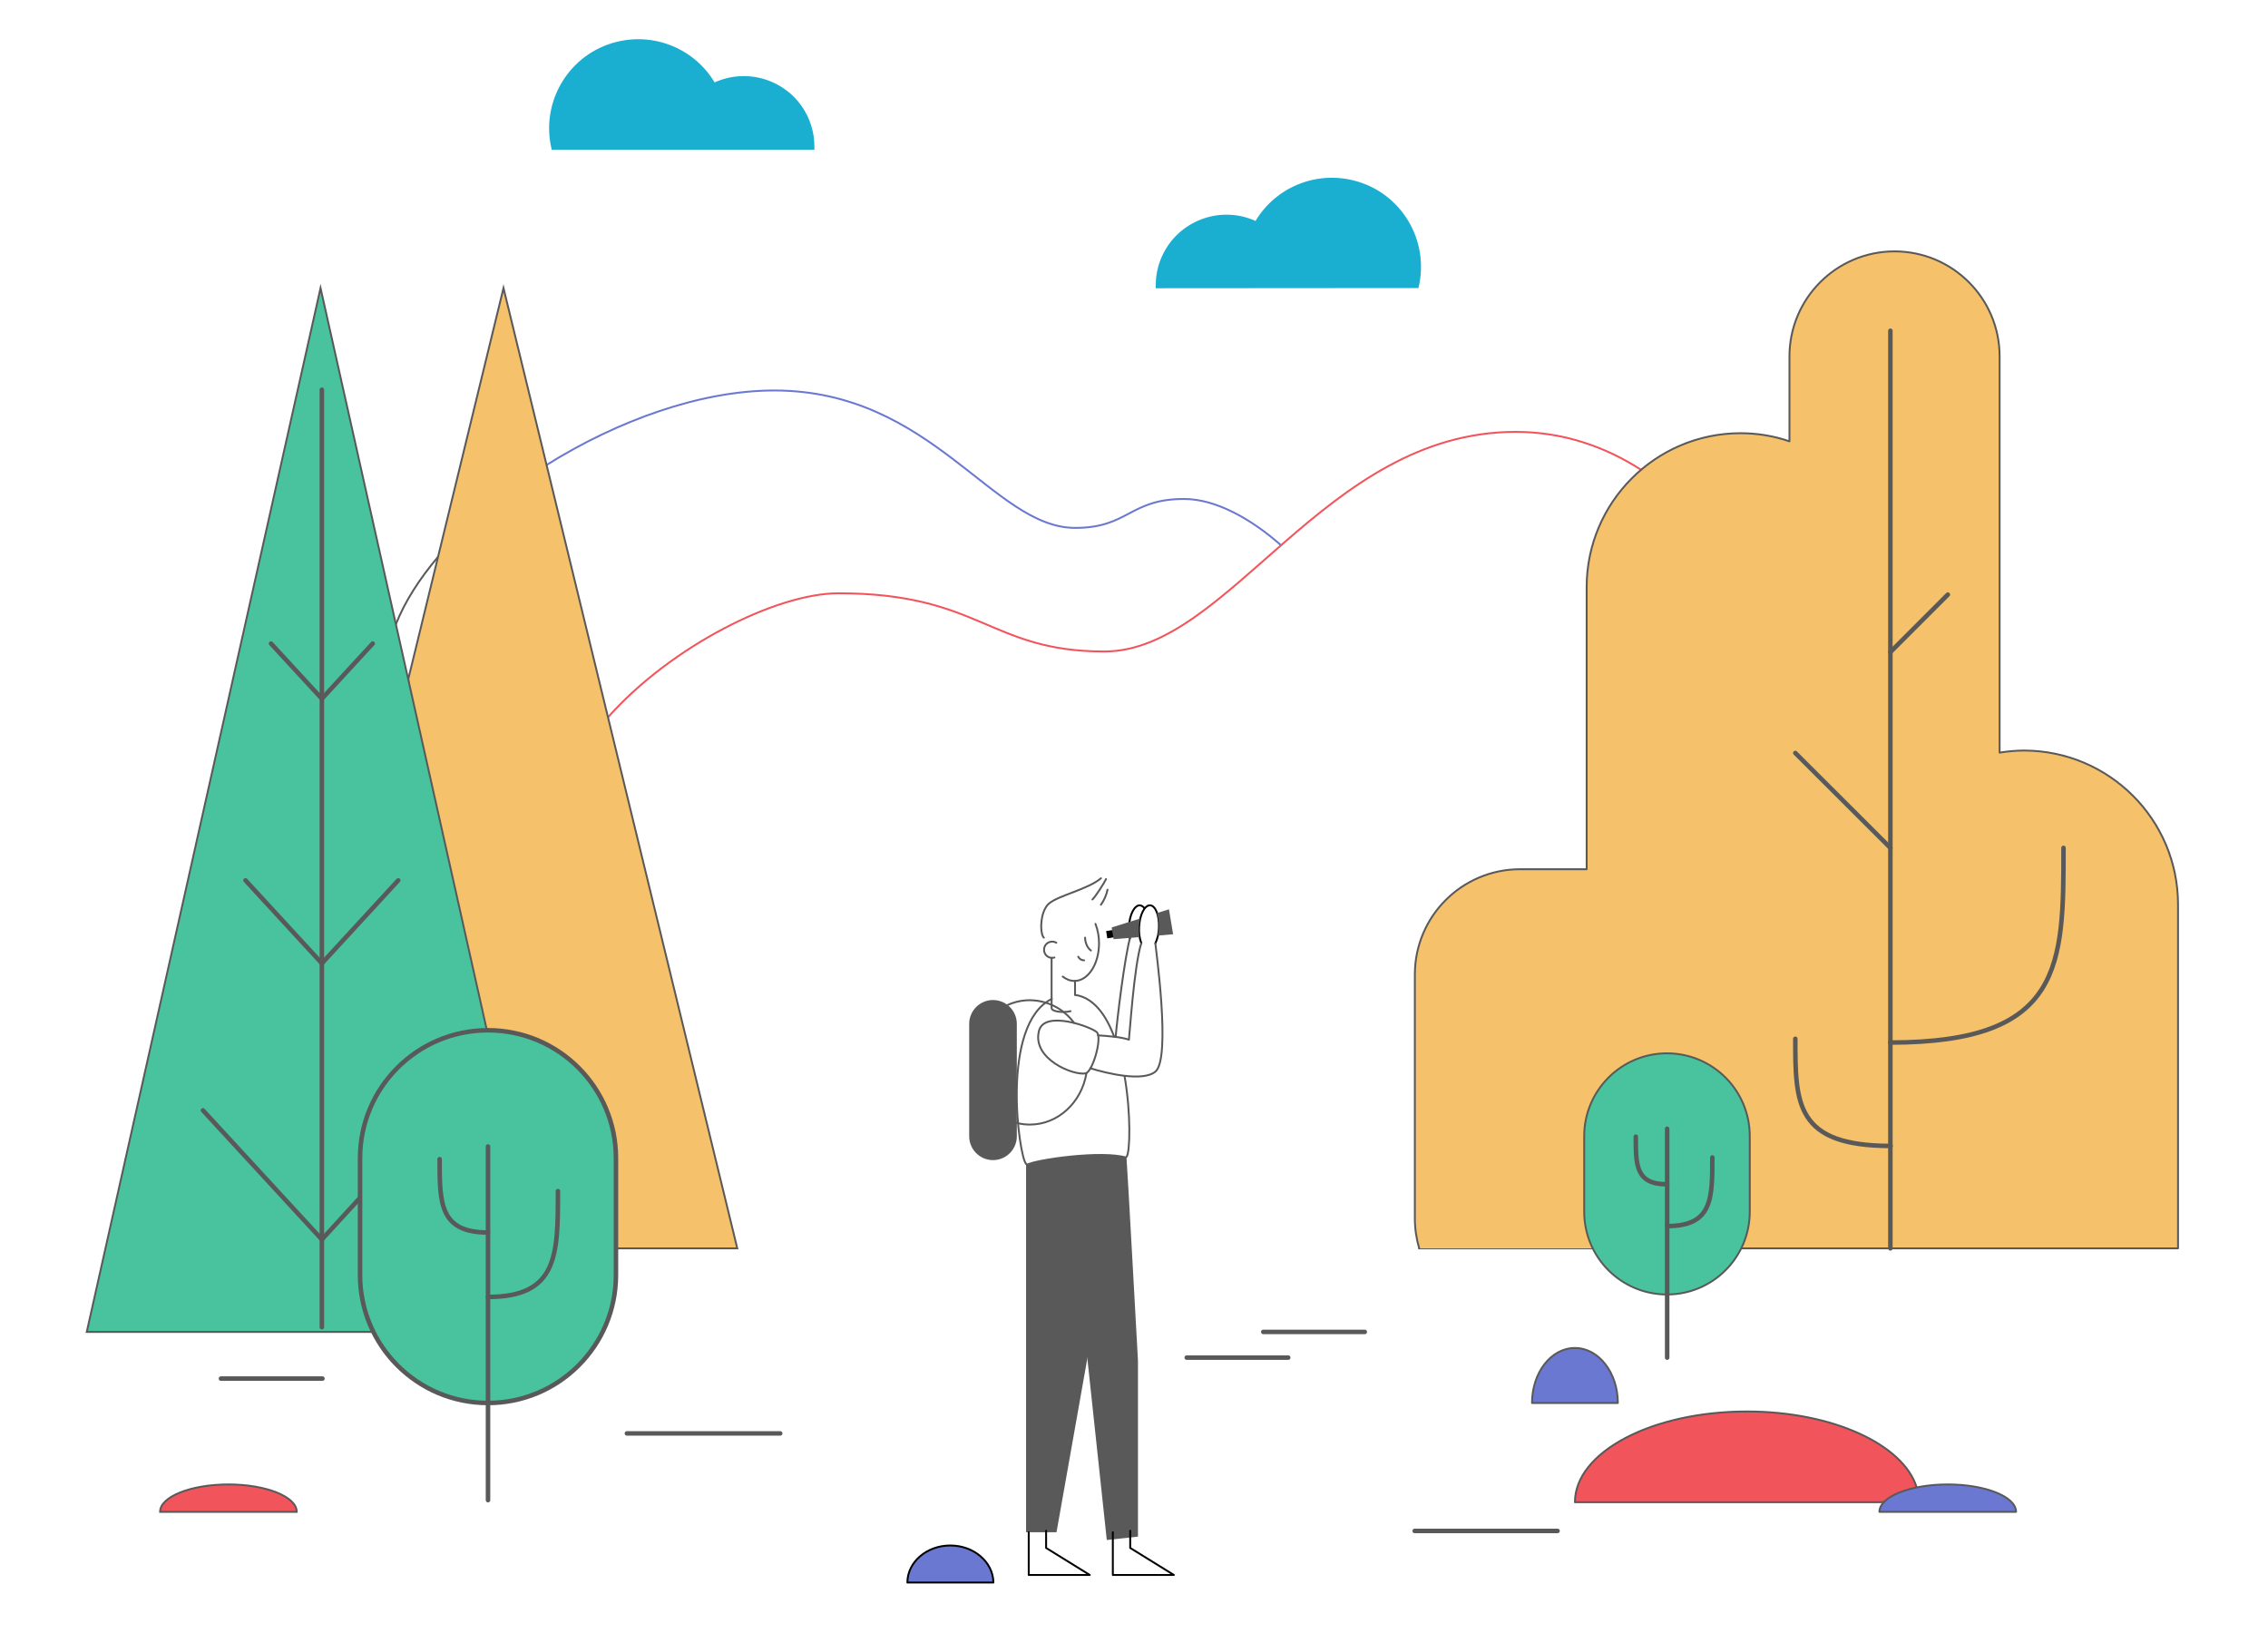 <?xml version="1.0" encoding="utf-8"?>
<!-- Generator: Adobe Illustrator 23.0.1, SVG Export Plug-In . SVG Version: 6.00 Build 0)  -->
<svg version="1.1" id="Lineart" xmlns="http://www.w3.org/2000/svg" xmlns:xlink="http://www.w3.org/1999/xlink" x="0px" y="0px"
	 viewBox="0 0 1200 864" style="enable-background:new 0 0 1200 864;" xml:space="preserve">
<style type="text/css">
	.st0{fill:none;stroke:#595959;stroke-linecap:round;stroke-linejoin:round;}
	.st1{fill:none;stroke:#6A78D1;stroke-linecap:round;stroke-linejoin:round;}
	.st2{fill:none;stroke:#F2545B;stroke-linecap:round;stroke-linejoin:round;}
	.st3{fill:none;stroke:#000000;stroke-linecap:round;stroke-linejoin:round;}
	.st4{fill:none;stroke:#595959;stroke-linecap:round;stroke-miterlimit:10;}
	.st5{fill:#595959;}
	.st6{fill:none;stroke:#000000;stroke-linecap:round;stroke-miterlimit:10;}
	.st7{fill:#F5C26B;stroke:#595959;stroke-linecap:round;stroke-miterlimit:10;}
	.st8{fill:#49C39E;stroke:#595959;stroke-linecap:round;stroke-miterlimit:10;}
	.st9{fill:none;stroke:#595959;stroke-width:2.39;stroke-linecap:round;stroke-linejoin:round;}
	.st10{fill:#49C39E;stroke:#595959;stroke-width:2.39;stroke-linecap:round;stroke-linejoin:round;}
	.st11{fill:#F5C26B;stroke:#595959;stroke-linecap:round;stroke-linejoin:round;}
	.st12{fill:#1AAFD0;}
	.st13{fill:#F2545B;stroke:#595959;stroke-linecap:round;stroke-linejoin:round;}
	.st14{fill:#6A78D1;stroke:#000000;stroke-linecap:round;stroke-linejoin:round;}
	.st15{fill:#6A78D1;stroke:#595959;stroke-linecap:round;stroke-linejoin:round;}
	.st16{fill:#F2545B;stroke:#595959;stroke-miterlimit:10;}
	.st17{fill:#49C39E;stroke:#595959;stroke-linecap:round;stroke-linejoin:round;}
</style>
<title>Artboard 1</title>
<path class="st0" d="M231.8,294.6c-9.9,11.7-17.6,23.7-22.3,35.6"/>
<path class="st1" d="M677.8,288.5c-15.6-13.8-34.4-24.5-51.3-24.5c-28.9,0-29.4,15.3-57.6,15.3c-43.5,0-75.7-72.7-159.3-72.7
	c-38.9,0-83,16-120.4,39.4"/>
<path class="st2" d="M868.2,248.5c-19-12.2-41.2-20-66.3-20c-101.3,0-151.3,116.2-217.6,116.2c-60.8,0-65.5-30.8-140.7-30.8
	c-32.7,0-88.4,27.9-121.9,65.6"/>
<path class="st3" d="M597.8,496.6c-0.4-2-0.6-4-0.5-6.1c0.3-6.5,2.9-11.6,5.8-11.5c1,0.1,1.8,0.7,2.4,1.5"/>
<path class="st4" d="M590.3,548.6c0.7-8.5,4.6-41.7,7.8-53.2"/>
<path class="st5" d="M542.9,615.8v194.9H559l18.5-104.3C577.5,706.4,580.1,650,542.9,615.8z"/>
<path class="st5" d="M596,612c0.5,5.6,6.1,107.9,6.1,107.9v93.1l-16.5,1.8l-10.6-99l-32-99.9C547.7,613.1,583.2,608.1,596,612z"/>
<path class="st4" d="M595,569.3c3.5,20.2,2.9,40.3,1.1,42.7c-3.8,4.9-49,8.2-53.2,3.8c-3.8-3.9-13.8-73.8,13.6-87.3"/>
<path class="st4" d="M568.8,526.4c9.6,1.3,16.3,10.3,20.7,22.1"/>
<path class="st6" d="M603.9,499.1c-1-2.7-1.4-5.7-1.2-8.6c0.3-6.5,2.9-11.6,5.8-11.5s5,5.5,4.7,12c-0.1,2.8-0.7,5.5-1.9,8.1"/>
<rect x="585.5" y="492.2" transform="matrix(0.988 -0.155 0.155 0.988 -69.508 97.063)" width="3.9" height="3.9"/>
<path class="st0" d="M568.8,519v7.3"/>
<path class="st0" d="M566.4,535c-3.6,0.9-10,0.4-10-1.7v-26.5"/>
<path class="st4" d="M579.6,488.8c1.3,3.3,1.9,6.8,1.9,10.3c0,11-5.8,19.9-13,19.9c-2.3,0-4.4-0.9-6.2-2.3"/>
<path class="st0" d="M557.9,506.6c-0.4,0.1-0.8,0.2-1.2,0.2c-2.4,0-4.3-1.9-4.3-4.3c0-2.4,1.9-4.3,4.3-4.3c0.8,0,1.5,0.2,2.2,0.6"/>
<path class="st5" d="M525.4,529.1L525.4,529.1c6.9,0,12.6,5.6,12.6,12.6v59.5c0,6.9-5.6,12.6-12.6,12.6l0,0
	c-6.9,0-12.6-5.6-12.6-12.6v-59.5C512.8,534.8,518.4,529.1,525.4,529.1z"/>
<path class="st4" d="M574.8,568c-2.6,15.3-15,27-29.9,27c-16.8,0-30.4-14.7-30.4-32.9s13.6-32.9,30.4-32.9c9.3,0.1,17.9,4.5,23.4,12
	"/>
<path class="st0" d="M581,547.8c4.9,0.3,12.6,0.9,16.3,2.3c0.4-2.5,2.7-38.8,6.5-50.9"/>
<path class="st0" d="M611.3,499.1c0,1.4,8.5,60.9,0,67.9c-6.7,5.5-25.8,0.9-34.4-1.8"/>
<path class="st4" d="M549.7,545.5c2.8-11.5,28.4-1.9,30.7,0.7c2.8,3.1-2.2,20.8-6,21.7C568.1,569.2,546,560.4,549.7,545.5z"/>
<polygon class="st7" points="325.9,660.5 390.1,660.5 266.4,152.4 216,359.4 245.4,660.5 "/>
<g>
	<polyline class="st8" points="257.6,545.1 169.6,152.4 45.9,704.7 197.6,704.7 	"/>
	<line class="st9" x1="170.3" y1="702.2" x2="170.3" y2="206.2"/>
	<line class="st9" x1="170.3" y1="369.7" x2="197.2" y2="340.5"/>
	<line class="st9" x1="170.3" y1="509.7" x2="210.7" y2="465.8"/>
	<line class="st9" x1="170.3" y1="655.8" x2="190" y2="634.3"/>
	<line class="st9" x1="170.3" y1="369.7" x2="143.4" y2="340.5"/>
	<line class="st9" x1="170.3" y1="509.7" x2="129.9" y2="465.8"/>
	<line class="st9" x1="170.3" y1="655.8" x2="107.4" y2="587.5"/>
</g>
<path class="st10" d="M258.2,545.1L258.2,545.1c37.4,0,67.7,30.3,67.7,67.7v61.8c0,37.4-30.3,67.7-67.7,67.7h0
	c-37.4,0-67.7-30.3-67.7-67.7v-61.8C190.5,575.4,220.8,545.1,258.2,545.1z"/>
<line class="st9" x1="258.2" y1="793.7" x2="258.2" y2="606.6"/>
<path class="st9" d="M258.2,686.2c37,0,37-22.3,37-56"/>
<path class="st9" d="M258.2,652.1c-25.6,0-25.6-15.5-25.6-38.8"/>
<path class="st0" d="M750.9,660.5h91.9"/>
<path class="st11" d="M921.4,660.5h231V478.4c-0.1-44.8-36.4-81.1-81.3-81.3l0,0c-4.4,0-8.7,0.4-13.1,1.1V188.6
	c0-30.7-24.9-55.6-55.6-55.6l0,0c-30.7,0-55.6,24.9-55.6,55.6v0v44.9c-8.4-2.9-17.2-4.3-26-4.3l0,0c-44.8,0.1-81.2,36.5-81.3,81.3
	v149.4h-35.4c-30.6,0.1-55.4,24.9-55.5,55.5v129.3c0,5.4,0.8,10.7,2.3,15.8"/>
<path class="st9" d="M1000.2,551.6c91.6,0,91.6-41,91.6-103"/>
<path class="st9" d="M1000.3,606.3c-50.4,0-50.4-22.6-50.4-56.7"/>
<line class="st9" x1="1000.2" y1="660.5" x2="1000.2" y2="175"/>
<line class="st9" x1="1000.2" y1="448.6" x2="949.9" y2="398.4"/>
<line class="st9" x1="1000.2" y1="345" x2="1030.6" y2="314.6"/>
<path class="st12" d="M750.5,152.4c6.2-25.3-9.3-50.9-34.6-57c-20.1-4.9-41,3.8-51.6,21.5c-18.8-8.5-41-0.1-49.5,18.7
	c-2.2,4.8-3.3,10.1-3.3,15.4c0,0.5,0,1,0,1.5L750.5,152.4z"/>
<path class="st12" d="M291.9,79.1c-6.2-25.3,9.3-50.9,34.6-57c20.1-4.9,41,3.8,51.6,21.5c18.8-8.5,41-0.2,49.5,18.6
	c2.2,4.9,3.3,10.1,3.3,15.5c0,0.5,0,1,0,1.5H291.9z"/>
<path class="st13" d="M1014.1,786.9c-7.1-22.7-44.6-40.1-89.8-40.1c-50.3,0-91,21.5-91,48h163.3"/>
<path class="st14" d="M502.8,817.7c-12.5,0-22.7,8.8-22.7,19.6h45.5C525.5,826.5,515.3,817.7,502.8,817.7z"/>
<path class="st15" d="M833.3,713.2c-12.6,0-22.7,13-22.7,29.1H856C856,726.2,845.8,713.2,833.3,713.2z"/>
<path class="st16" d="M120.9,785.4c-20,0-36.2,6.5-36.2,14.5H157C157,791.9,140.8,785.4,120.9,785.4z"/>
<path class="st15" d="M1030.6,785.4c-20,0-36.2,6.5-36.2,14.5h72.3C1066.7,791.9,1050.5,785.4,1030.6,785.4z"/>
<path class="st17" d="M882,557.3L882,557.3c24.2,0,43.8,19.6,43.8,43.8v40c0,24.2-19.6,43.8-43.8,43.8h0
	c-24.2,0-43.8-19.6-43.8-43.8v-40C838.2,577,857.8,557.3,882,557.3z"/>
<line class="st9" x1="882.1" y1="718.3" x2="882.1" y2="597.2"/>
<path class="st9" d="M882.1,648.7c23.9,0,23.9-14.4,23.9-36.3"/>
<path class="st9" d="M882.1,626.6c-16.6,0-16.6-10-16.6-25.2"/>
<line class="st9" x1="331.7" y1="758.4" x2="412.8" y2="758.4"/>
<line class="st9" x1="668.4" y1="704.7" x2="722.1" y2="704.7"/>
<line class="st9" x1="627.9" y1="718.3" x2="681.6" y2="718.3"/>
<line class="st9" x1="116.9" y1="729.4" x2="170.6" y2="729.4"/>
<line class="st9" x1="748.5" y1="810" x2="824.1" y2="810"/>
<path class="st4" d="M552.3,496.1c-2.1-1.7-2.3-14,2.9-18.2s20.6-7.5,27.3-13.2"/>
<path class="st4" d="M578,475.9c1.5-1.3,6.3-8.8,7.2-10.8"/>
<path class="st4" d="M582.5,478.7c1.7-2.4,2.9-5.1,3.5-8"/>
<path class="st5" d="M613.1,491c-0.1,1.3-0.2,2.7-0.5,4l8.1-0.7l-2.2-13.2l-6.4,2C612.9,485.7,613.3,488.4,613.1,491z"/>
<path class="st5" d="M602.6,490.5c0.1-1.5,0.3-3,0.6-4.5l-15,4.7l1,6.2l13.7-1.1C602.6,494.1,602.5,492.3,602.6,490.5z"/>
<polyline class="st3" points="544.3,810.7 544.3,833.3 576.6,833.3 553.5,819 553.5,809.9 "/>
<polyline class="st3" points="588.8,810.7 588.8,833.3 621.1,833.3 598,819 598,809.9 "/>
<path class="st4" d="M574.1,496.1c0,1.2,0.5,4.9,3.1,6.8"/>
<path class="st4" d="M570.5,506.2c0.6,1.2,1.8,1.9,3.1,1.9"/>
</svg>
